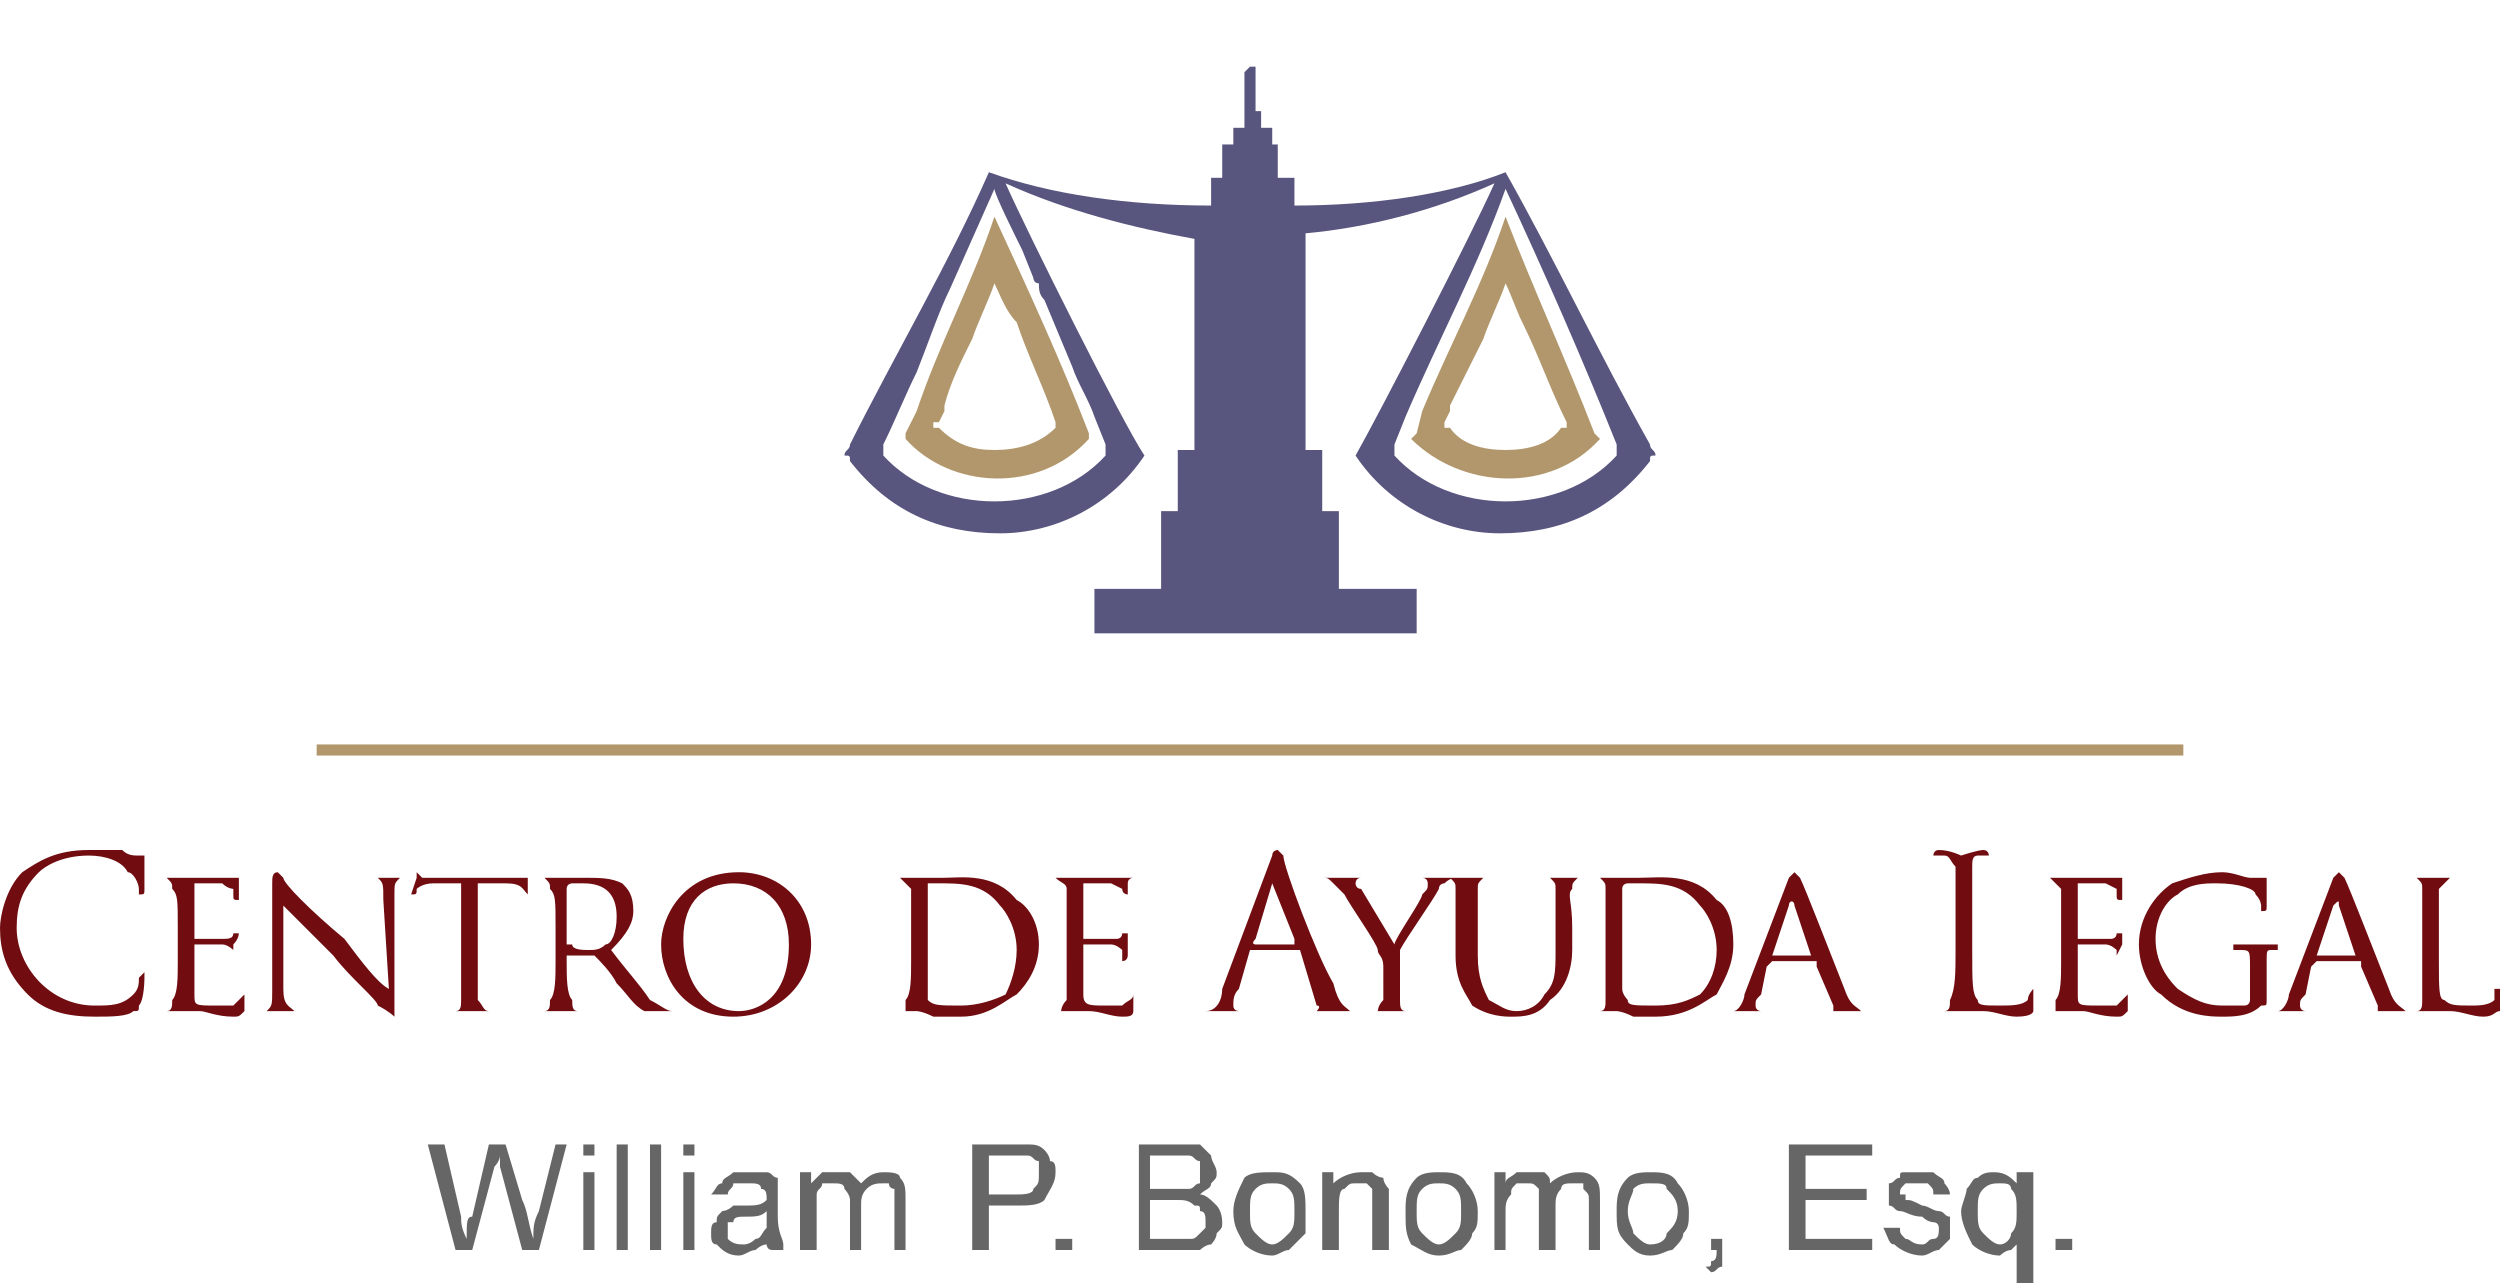 <svg xmlns="http://www.w3.org/2000/svg" xmlns:xlink="http://www.w3.org/1999/xlink" xml:space="preserve" width="450px" height="231px" fill-rule="evenodd" clip-rule="evenodd" viewBox="0 0 450 231">
 <g id="Capa_x0020_1">
  <g id="_1290874808800">
   <g>
    <path fill="#710D11" fill-rule="nonzero" d="M17 183c3,0 6,0 7,-1 1,0 1,0 1,-1 1,-1 1,-5 1,-5 0,0 0,-1 0,-1 0,0 -1,1 -1,1 0,1 0,2 -1,3 -2,2 -4,2 -7,2 -8,0 -14,-7 -14,-14 0,-4 1,-7 4,-10 1,-1 4,-3 9,-3 3,0 6,1 7,3 1,0 2,2 2,3 0,1 0,1 0,1 1,0 1,0 1,-1 0,0 0,-2 0,-3 0,-2 0,-2 0,-3 0,0 0,0 -1,0 -1,0 -2,0 -3,-1 -2,0 -4,0 -6,0 -6,0 -9,2 -12,4 -3,3 -4,8 -4,10 0,4 1,8 5,12 3,3 7,4 12,4zm15 -10c0,3 0,6 -1,7 0,1 0,2 -1,2 0,0 0,0 -1,0 0,0 0,0 0,0 0,0 0,0 1,0 0,0 1,0 2,0 0,0 1,0 1,0 1,0 1,0 3,0 1,0 3,1 6,1 1,0 1,0 2,-1 0,-1 0,-3 0,-3 0,-1 0,-1 0,-1 0,0 0,0 0,1 -1,1 -1,1 -2,2 -1,0 -3,0 -3,0 -4,0 -4,0 -4,-2 0,-1 0,-5 0,-6l0 -3c0,0 0,0 0,0 0,0 4,0 5,0 1,0 2,1 2,1 0,1 0,1 0,1 0,0 0,1 0,1 0,0 0,-1 0,-1 0,0 0,-2 0,-2 1,-1 1,-2 1,-2 0,0 0,0 0,0 -1,0 -1,0 -1,0 0,1 -1,1 -2,1 0,0 -5,0 -5,0 0,0 0,0 0,-1l0 -8c0,-1 0,-1 0,-1 0,0 4,0 5,0 1,1 2,1 2,1 0,1 0,1 0,1 0,1 0,1 1,1 0,0 0,0 0,0 0,-1 0,-2 0,-3 0,-1 0,-1 0,-1 0,0 0,0 0,0 0,0 0,0 0,0 -1,0 -1,0 -2,0 -1,0 -8,0 -8,0 0,0 -2,0 -4,0 0,0 0,0 0,0 0,0 0,0 0,0 0,0 1,0 1,0 1,1 1,1 1,2 1,1 1,2 1,7l0 6zm19 -10c1,1 5,5 9,9 3,4 8,8 8,9 2,1 3,2 3,2 0,0 0,-1 0,-3l0 -19c0,-2 0,-2 1,-3 1,0 1,0 1,0 1,0 1,0 1,0 0,0 -1,0 -1,0 -1,0 -2,0 -3,0 0,0 -2,0 -3,0 -1,0 -1,0 -1,0 0,0 0,0 0,0 1,0 1,0 2,0 1,1 1,1 1,4l1 16c-2,-1 -5,-5 -8,-9 -6,-5 -11,-10 -11,-11 0,0 -1,-1 -1,-1 -1,0 -1,1 -1,2l0 19c0,3 0,3 -1,4 0,0 -1,0 -1,0 0,0 0,0 0,0 0,0 0,0 0,0 2,0 3,0 3,0 1,0 2,0 4,0 0,0 1,0 1,0 0,0 -1,0 -1,0 0,0 -1,0 -1,0 -1,-1 -2,-1 -2,-4l0 -15zm35 -4l5 0c3,0 3,1 4,2l0 1c0,0 0,0 0,0 0,0 0,0 0,0 0,-1 0,-3 0,-4 0,0 0,0 0,0 0,0 0,0 -1,0 0,0 -1,0 -2,0l-13 0c0,0 -2,0 -3,0 0,0 -1,-1 -1,-1 0,0 0,1 0,1 0,0 -1,3 -1,3 0,1 0,1 0,1 0,0 0,0 0,-1 1,0 1,0 1,-1 0,0 1,-1 3,-1l5 0 0 14c0,3 0,6 0,7 0,1 0,2 -1,2 0,0 -1,0 -1,0 0,0 0,0 0,0 0,0 0,0 0,0 1,0 4,0 4,0 0,0 2,0 4,0 0,0 1,0 1,0 0,0 0,0 -1,0 0,0 -1,0 -1,0 -1,0 -1,-1 -2,-2 0,-1 0,-4 0,-7l0 -14zm14 14c0,3 0,6 -1,7 0,1 0,2 -1,2 0,0 0,0 -1,0 0,0 0,0 0,0 0,0 0,0 1,0 1,0 3,0 3,0 0,0 2,0 4,0 1,0 1,0 1,0 0,0 0,0 -1,0 0,0 -1,0 -1,0 -1,0 -1,-1 -1,-2 -1,-1 -1,-4 -1,-7l0 -1c0,0 1,0 1,0l4 0c0,0 0,0 0,0 1,1 3,3 4,5 2,2 3,4 5,5 0,0 1,0 3,0l2 0c1,0 1,0 1,0 0,0 0,0 0,0 0,0 -1,0 -1,0 -1,0 -2,-1 -4,-2 -2,-3 -4,-5 -7,-9 3,-3 4,-5 4,-7 0,-3 -1,-4 -2,-5 -2,-1 -4,-1 -7,-1 -1,0 -3,0 -4,0 0,0 -2,0 -4,0 0,0 0,0 0,0 0,0 0,0 0,0 0,0 1,0 1,0 1,1 1,1 1,2 1,1 1,2 1,7l0 6zm2 -13c0,-1 1,-1 1,-1 0,0 1,0 2,0 4,0 6,2 6,6 0,3 -1,5 -2,5 -1,1 -2,1 -3,1 -1,0 -3,0 -3,-1 0,0 -1,0 -1,0l0 -10zm17 10c0,6 4,13 13,13 8,0 14,-6 14,-13 0,-8 -6,-13 -13,-13 -10,0 -14,8 -14,13zm4 -1c0,-7 4,-10 9,-10 6,0 10,4 10,11 0,10 -6,12 -9,12 -6,0 -10,-5 -10,-13zm69 4c0,3 0,6 0,7 -1,1 -1,2 -1,2 -1,0 -1,0 -1,0 0,0 -1,0 -1,0 0,0 1,0 1,0 1,0 1,0 2,0 1,0 1,0 1,0 1,0 2,0 3,0 2,0 4,1 6,1 1,0 2,0 2,-1 0,-1 0,-3 0,-3 0,-1 0,-1 0,-1 0,0 0,0 0,1 0,1 -1,1 -2,2 -1,0 -2,0 -3,0 -3,0 -4,0 -4,-2 0,-1 0,-5 0,-6l0 -3c0,0 0,0 0,0 1,0 4,0 5,0 1,0 2,1 2,1 0,1 0,1 0,1 0,0 0,1 0,1 1,0 1,-1 1,-1 0,0 0,-2 0,-2 0,-1 0,-2 0,-2 0,0 0,0 0,0 0,0 0,0 -1,0 0,1 -1,1 -1,1 -1,0 -6,0 -6,0 0,0 0,0 0,-1l0 -8c0,-1 0,-1 0,-1 0,0 4,0 5,0 2,1 2,1 2,1 0,1 1,1 1,1 0,1 0,1 0,1 0,0 0,0 0,0 0,-1 0,-2 0,-3 0,-1 1,-1 1,-1 0,0 0,0 -1,0 0,0 0,0 0,0 0,0 -1,0 -2,0 0,0 -7,0 -8,0 0,0 -2,0 -4,0 0,0 0,0 0,0 0,0 0,0 0,0 1,0 1,0 1,0 1,1 2,1 2,2 0,1 0,2 0,7l0 6zm28 5c0,2 -1,4 -3,4 0,0 -1,0 -1,0 0,0 0,0 0,0 0,0 0,0 0,0 2,0 4,0 5,0 0,0 2,0 3,0 0,0 0,0 0,0 0,0 0,0 0,0l-1 0c0,0 -1,0 -1,-1 0,-1 0,-2 1,-3l2 -7c0,0 0,0 0,0l8 0c1,0 1,0 1,0l3 10c1,0 0,1 0,1 0,0 0,0 0,0 0,0 0,0 1,0 3,0 5,0 6,0 0,0 1,0 1,0 0,0 0,0 -1,0 0,0 -1,0 -1,0 -1,-1 -2,-1 -3,-5 -3,-5 -9,-21 -9,-23 -1,-1 -1,-1 -1,-1 0,0 -1,0 -1,1l-9 24zm6 -8c0,0 -1,0 0,-1l3 -10c0,0 0,0 0,0l4 10c0,1 0,1 0,1l-7 0zm23 7c0,0 0,2 0,3 -1,1 -1,2 -1,2 -1,0 -1,0 -1,0 -1,0 -1,0 -1,0 0,0 0,0 1,0 1,0 3,0 3,0 0,0 3,0 4,0 1,0 1,0 1,0 0,0 0,0 0,0 -1,0 -1,0 -2,0 -1,0 -1,-1 -1,-2 0,-1 0,-3 0,-3l0 -3c0,-1 0,-2 0,-3 1,-2 6,-9 7,-11 0,-1 1,-1 1,-1 1,-1 2,-1 2,-1 0,0 0,0 0,0 0,0 0,0 0,0 -1,0 -3,0 -3,0 -1,0 -2,0 -3,0 0,0 0,0 0,0 0,0 0,0 0,0 1,0 1,1 1,1 0,1 0,1 -1,2 0,1 -5,8 -5,9l-6 -10c-1,0 -1,-1 -1,-1 0,0 0,-1 1,-1 0,0 0,0 0,0 0,0 0,0 0,0 -2,0 -3,0 -3,0 0,0 -3,0 -4,0 0,0 0,0 0,0 0,0 0,0 0,0 1,0 1,0 2,1 0,0 1,1 2,2 1,2 6,9 6,10 0,1 1,1 1,3l0 3zm13 -5c0,5 2,7 3,9 3,2 6,2 7,2 2,0 5,0 7,-3 3,-2 4,-6 4,-9l0 -4c0,-5 -1,-6 0,-7 0,-1 0,-1 1,-2 0,0 0,0 1,0 0,0 0,0 0,0 0,0 0,0 -1,0 -1,0 -2,0 -3,0 0,0 -2,0 -3,0 -1,0 -1,0 -1,0 0,0 0,0 1,0 0,0 0,0 1,0 1,1 1,1 1,2 0,1 0,2 0,7l0 4c0,4 0,6 -2,8 -1,2 -3,3 -5,3 -2,0 -3,-1 -5,-2 -1,-2 -2,-4 -2,-8l0 -5c0,-5 0,-6 0,-7 0,-1 0,-1 1,-2 0,0 0,0 1,0 0,0 0,0 0,0 0,0 0,0 -1,0 -1,0 -3,0 -3,0 0,0 -2,0 -4,0 0,0 -1,0 -1,0 0,0 1,0 1,0 0,0 1,0 1,0 1,1 1,1 1,2 0,1 0,2 0,7l0 5zm27 1c0,3 0,6 0,7 0,1 0,2 -1,2 0,0 0,0 -1,0 0,0 0,0 0,0 0,0 0,0 0,0 1,0 2,0 3,0 0,0 1,0 1,0 0,0 1,0 3,1 1,0 3,0 4,0 6,0 9,-3 11,-4 1,-2 3,-5 3,-9 0,-4 -1,-7 -3,-8 -4,-5 -10,-4 -14,-4 -2,0 -4,0 -4,0 0,0 -2,0 -4,0 0,0 -1,0 -1,0 0,0 1,0 1,0 0,0 1,0 1,0 1,1 1,1 1,2 0,1 0,2 0,7l0 6zm3 -13c0,-1 1,-1 1,-1 0,0 1,0 2,0 4,0 8,0 11,4 1,1 3,4 3,8 0,3 -1,6 -3,8 -2,1 -4,2 -8,2 -4,0 -5,0 -5,-1 0,0 -1,-1 -1,-2 0,-1 0,-4 0,-7l0 -11zm22 19c0,1 -1,3 -2,3 -1,0 -1,0 -1,0 -1,0 -1,0 -1,0 0,0 0,0 1,0 1,0 3,0 3,0 1,0 3,0 3,0 1,0 1,0 1,0 0,0 0,0 -1,0l0 0c0,0 -1,0 -1,-1 0,-1 0,-1 1,-2l1 -5c1,-1 1,-1 1,-1l8 0c0,0 0,0 0,1l3 7c0,1 0,1 0,1 -1,0 -1,0 -1,0 0,0 1,0 2,0 2,0 4,0 5,0 0,0 1,0 1,0 0,0 -1,0 -1,0 0,0 -1,0 -1,0 -1,-1 -2,-1 -3,-4 -2,-5 -7,-18 -8,-20 0,0 -1,-1 -1,-1 0,0 0,0 -1,1l-8 21zm5 -7c0,0 0,0 0,0l3 -9c0,-1 1,-1 1,0l3 9c0,0 0,0 0,0l-7 0zm36 -7c0,-6 0,-7 0,-9 0,-1 0,-2 1,-2 1,0 1,0 2,0 0,0 0,0 0,0 0,0 0,-1 -1,-1 -1,0 -4,1 -4,1 0,0 -2,-1 -4,-1 -1,0 -1,1 -1,1 0,0 0,0 1,0 0,0 1,0 1,0 1,0 1,1 2,2 0,2 0,3 0,9l0 6c0,4 0,7 -1,9 0,1 0,2 -1,2 0,0 0,0 -1,0 0,0 0,0 0,0 0,0 0,0 0,0 1,0 2,0 3,0 0,0 1,0 1,0 1,0 3,0 4,0 2,0 4,1 6,1 3,0 3,-1 3,-1 0,-2 0,-4 0,-4 0,-1 0,-1 0,-1 0,0 0,0 0,1 0,0 -1,1 -1,2 -1,1 -3,1 -5,1 -3,0 -4,0 -4,-1 -1,-1 -1,-3 -1,-9l0 -6zm16 8c0,3 0,6 -1,7 0,1 0,2 0,2 -1,0 -1,0 -1,0 -1,0 -1,0 -1,0 0,0 0,0 1,0 0,0 1,0 2,0 0,0 1,0 1,0 1,0 2,0 3,0 1,0 3,1 6,1 1,0 1,0 2,-1 0,-1 0,-3 0,-3 0,-1 0,-1 0,-1 0,0 0,0 0,1 -1,1 -1,1 -2,2 -1,0 -2,0 -3,0 -4,0 -4,0 -4,-2 0,-1 0,-5 0,-6l0 -3c0,0 0,0 0,0 0,0 4,0 5,0 1,0 2,1 2,1 0,1 0,1 0,1 0,0 0,1 0,1 0,0 0,-1 0,-1 0,0 1,-2 1,-2 0,-1 0,-2 0,-2 0,0 0,0 0,0 0,0 -1,0 -1,0 0,1 -1,1 -1,1 -1,0 -6,0 -6,0 0,0 0,0 0,-1l0 -8c0,-1 0,-1 0,-1 0,0 4,0 5,0 2,1 2,1 2,1 0,1 0,1 0,1 0,1 0,1 1,1 0,0 0,0 0,0 0,-1 0,-2 0,-3 0,-1 0,-1 0,-1 0,0 0,0 0,0 0,0 0,0 0,0 0,0 -1,0 -2,0 -1,0 -8,0 -8,0 0,0 -2,0 -4,0 0,0 0,0 0,0 0,0 0,0 0,0 0,0 1,0 1,0 1,1 1,1 2,2 0,1 0,2 0,7l0 6zm34 7c0,0 0,1 -1,1 -1,0 -2,0 -4,0 -3,0 -5,-1 -8,-3 -1,-1 -4,-4 -4,-9 0,-4 2,-7 4,-8 2,-2 5,-2 7,-2 4,0 7,1 7,2 1,1 1,2 1,2 0,1 0,1 0,1 1,0 1,0 1,-1 0,-3 0,-4 0,-4 0,-1 0,-1 0,-1 -1,0 -2,0 -3,0 -1,0 -3,-1 -5,-1 -3,0 -6,1 -9,2 -3,2 -6,6 -6,11 0,4 2,8 4,9 4,4 9,4 11,4 2,0 5,0 7,-2 1,0 1,0 1,-1l0 -4c0,-1 0,-2 0,-3 0,-2 0,-2 1,-2 1,0 1,0 1,0 0,0 0,0 0,-1 0,0 0,0 0,0 -1,0 -3,0 -4,0 0,0 -2,0 -4,0 0,0 0,0 0,0 0,1 0,1 0,1 0,0 1,0 1,0 2,0 2,0 2,3l0 6z"></path>
    <path fill="#710D11" fill-rule="nonzero" d="M412 179c0,1 -1,3 -2,3 -1,0 -1,0 -1,0 -1,0 -1,0 -1,0 0,0 1,0 1,0 1,0 3,0 3,0 1,0 3,0 3,0 1,0 1,0 1,0 0,0 0,0 0,0l-1 0c0,0 -1,0 -1,-1 0,-1 0,-1 1,-2l1 -5c1,-1 1,-1 1,-1l8 0c0,0 0,0 0,1l3 7c0,1 0,1 0,1 -1,0 -1,0 -1,0 0,0 1,0 2,0 2,0 4,0 5,0 0,0 1,0 1,0 0,0 -1,0 -1,0 0,0 -1,0 -1,0 -1,-1 -2,-1 -3,-4 -2,-5 -7,-18 -8,-20 0,0 -1,-1 -1,-1 0,0 0,0 -1,1l-8 21zm5 -7c0,0 0,0 0,0l3 -9c1,-1 1,-1 1,0l3 9c0,0 0,0 0,0l-7 0zm22 -5c0,-5 0,-6 0,-7 1,-1 1,-1 2,-2 0,0 1,0 1,0 0,0 0,0 0,0 0,0 0,0 0,0 -1,0 -4,0 -4,0 0,0 -2,0 -4,0 0,0 -1,0 -1,0 0,0 1,0 1,0 0,0 1,0 1,0 1,1 1,1 1,2 0,1 0,2 0,7l0 6c0,3 0,6 0,7 0,1 0,2 -1,2 0,0 0,0 -1,0 0,0 0,0 0,0 0,0 0,0 0,0 1,0 2,0 2,0 1,0 2,0 2,0 1,0 2,0 3,0 2,0 4,1 6,1 2,0 2,-1 3,-1 0,-1 0,-3 0,-4 0,0 0,0 0,0 0,0 -1,0 -1,0 0,1 0,2 0,2 -1,1 -3,1 -4,1 -3,0 -4,0 -5,-1 -1,0 -1,-2 -1,-7l0 -6zm-275 6c0,3 0,6 -1,7 0,1 0,2 0,2 -1,0 -1,0 -1,0 -1,0 -1,0 -1,0 0,0 0,0 1,0 0,0 1,0 2,0 0,0 1,0 1,0 0,0 1,0 3,1 1,0 3,0 5,0 5,0 8,-3 10,-4 2,-2 4,-5 4,-9 0,-4 -2,-7 -4,-8 -4,-5 -10,-4 -13,-4 -2,0 -4,0 -5,0 0,0 -2,0 -4,0 0,0 0,0 0,0 0,0 0,0 0,0 0,0 1,0 1,0 1,1 1,1 2,2 0,1 0,2 0,7l0 6zm3 -13c0,-1 0,-1 0,-1 0,0 1,0 2,0 4,0 8,0 11,4 1,1 3,4 3,8 0,3 -1,6 -2,8 -2,1 -5,2 -8,2 -4,0 -5,0 -6,-1 0,0 0,-1 0,-2 0,-1 0,-4 0,-7l0 -11z"></path>
   </g>
   <polygon fill="#B1976B" fill-rule="nonzero" points="57,134 393,134 393,136 57,136 "></polygon>
   <g>
    <path fill="#58557E" d="M179 34c0,1 4,9 5,11l2 5c0,0 0,1 1,1 0,1 0,2 1,3l5 12c1,3 3,6 4,9l2 5c0,0 0,1 0,2 -10,11 -30,11 -40,0 0,-1 0,-2 0,-2 2,-4 4,-9 6,-13 2,-5 4,-11 6,-15l8 -18 0 0zm92 0c-5,14 -12,27 -18,41l-2 5c0,0 0,1 0,2 10,11 30,11 40,0 0,-1 0,-2 0,-2 -6,-15 -13,-31 -20,-46zm-93 -3c-7,16 -17,33 -25,49 0,1 -1,1 -1,2 1,0 1,0 1,1 7,9 16,13 27,13 10,0 20,-5 26,-14 -4,-6 -21,-40 -25,-49 11,5 23,8 34,10l0 38 -3 0 0 11 -3 0 0 14 -12 0 0 8c12,0 46,0 58,0l0 -8 -14 0 0 -14 -3 0 0 -11 -3 0 0 -39c11,-1 23,-4 34,-9 -4,9 -21,42 -25,49 6,9 16,14 26,14 11,0 20,-4 27,-13 0,-1 0,-1 1,-1 0,-1 -1,-1 -1,-2 -9,-16 -17,-33 -26,-49 -10,4 -24,6 -38,6l0 -5 -3 0 0 -6 -1 0 0 -3 -2 0 0 -3 -1 0 0 -7 0 -1 -1 0 0 -12 0 0 0 12 0 0 -1 1 0 7 0 0 0 3 -2 0 0 3 -2 0 0 6 -2 0 0 5c-15,0 -29,-2 -40,-6l0 0z"></path>
    <polygon fill="#58557E" points="219,45 221,45 221,33 222,33 222,28 224,28 224,24 227,24 227,28 229,28 229,33 230,33 230,45 232,45 232,83 235,83 235,94 237,94 237,109 251,109 251,111 200,111 200,109 214,109 214,94 216,94 216,83 219,83 219,45 "></polygon>
    <path fill="#B1976B" d="M271 39c-4,12 -10,23 -15,35l-1 4c0,0 -1,1 -1,1 9,9 25,10 34,0 0,0 -1,-1 -1,-1 -5,-13 -11,-26 -16,-39zm0 12c-1,3 -3,7 -4,10 -2,4 -4,8 -6,12l0 1 -1 2 0 0c0,0 0,0 0,0 0,0 0,1 0,1 0,0 0,0 1,0 2,3 6,4 10,4 4,0 8,-1 10,-4 1,0 1,0 1,0 0,-1 0,-1 0,-1 -3,-6 -5,-12 -8,-18 -1,-2 -2,-5 -3,-7l0 0z"></path>
    <path fill="#B1976B" d="M179 39c-4,12 -10,23 -14,35l-2 4c0,0 0,1 0,1 8,9 24,10 33,0 0,0 0,-1 0,-1 -5,-13 -11,-26 -17,-39zm0 12c-1,3 -3,7 -4,10 -2,4 -4,8 -5,12l0 1 -1 2 0 0c0,0 -1,0 -1,0 0,0 0,1 0,1 1,0 1,0 1,0 3,3 6,4 10,4 4,0 8,-1 11,-4 0,0 0,0 0,0 0,-1 0,-1 0,-1 -2,-6 -5,-12 -7,-18 -2,-2 -3,-5 -4,-7l0 0z"></path>
   </g>
   <path fill="#666666" fill-rule="nonzero" d="M82 225l-5 -19 3 0 3 13c0,1 0,2 1,4 0,-3 0,-4 1,-4l3 -13 3 0 3 10c1,2 1,4 2,7 0,-2 0,-3 1,-5l3 -12 2 0 -5 19 -3 0 -4 -15c0,-1 0,-2 0,-2 0,1 -1,2 -1,2l-4 15 -3 0zm23 -17l0 -2 2 0 0 2 -2 0zm0 17l0 -14 2 0 0 14 -2 0zm6 0l0 -19 2 0 0 19 -2 0zm6 0l0 -19 2 0 0 19 -2 0zm6 -17l0 -2 2 0 0 2 -2 0zm0 17l0 -14 2 0 0 14 -2 0zm15 -1c-1,0 -2,1 -2,1 -1,0 -2,1 -3,1 -2,0 -3,-1 -4,-2 -1,0 -1,-1 -1,-2 0,-1 0,-2 1,-2 0,-1 0,-1 1,-2 0,0 1,0 2,-1 0,0 1,0 2,0 2,0 3,0 4,-1 0,0 0,0 0,0 0,-1 0,-2 -1,-2 0,-1 -1,-1 -2,-1 -2,0 -2,0 -3,0 0,1 -1,1 -1,2l-3 0c1,-1 1,-2 2,-2 0,-1 1,-1 2,-2 1,0 2,0 3,0 1,0 2,0 3,0 1,0 1,1 2,1 0,1 0,1 0,2 0,0 0,1 0,2l0 3c0,3 1,4 1,5 0,0 0,1 0,1l-2 0c-1,0 -1,-1 -1,-1zm0 -6c-1,1 -2,1 -4,1 -1,0 -2,0 -2,1 0,0 -1,0 -1,0 0,1 0,1 0,1 0,1 0,2 0,2 1,1 2,1 3,1 0,0 1,0 2,-1 1,0 1,-1 2,-2 0,0 0,-1 0,-2l0 -1zm6 7l0 -14 2 0 0 2c1,-1 1,-1 2,-2 1,0 2,0 3,0 1,0 2,0 2,0 1,1 1,1 2,2 1,-1 2,-2 4,-2 1,0 3,0 3,1 1,1 1,2 1,4l0 9 -2 0 0 -9c0,-1 0,-1 0,-2 0,0 -1,0 -1,-1 0,0 -1,0 -1,0 -1,0 -2,0 -3,1 -1,1 -1,2 -1,3l0 8 -2 0 0 -9c0,-1 -1,-2 -1,-2 0,-1 -1,-1 -2,-1 -1,0 -1,0 -2,0 0,1 -1,1 -1,2 0,1 0,2 0,3l0 7 -3 0zm31 0l0 -19 7 0c2,0 3,0 3,0 1,0 2,0 3,1 0,0 1,1 1,2 1,0 1,1 1,2 0,2 -1,3 -2,5 -1,1 -3,1 -5,1l-5 0 0 8 -3 0zm3 -10l5 0c1,0 3,0 3,-1 1,-1 1,-1 1,-3 0,0 0,-1 0,-2 -1,0 -1,-1 -2,-1 0,0 -1,0 -2,0l-5 0 0 7zm12 10l0 -2 3 0 0 2 -3 0zm15 0l0 -19 7 0c2,0 3,0 4,0 1,1 1,1 2,2 0,1 1,2 1,3 0,1 0,1 -1,2 0,1 -1,1 -2,2 1,0 2,1 3,2 0,0 1,1 1,3 0,1 0,1 -1,2 0,1 -1,2 -1,2 -1,0 -2,1 -2,1 -1,0 -2,0 -4,0l-7 0zm2 -11l5 0c1,0 2,0 2,0 1,0 1,-1 2,-1 0,-1 0,-1 0,-2 0,-1 0,-1 0,-2 -1,0 -1,-1 -2,-1 0,0 -1,0 -3,0l-4 0 0 6zm0 9l5 0c1,0 2,0 2,0 1,0 1,0 2,-1 0,0 0,0 1,-1 0,0 0,-1 0,-1 0,-1 0,-2 -1,-2 0,-1 0,-1 -1,-1 -1,-1 -2,-1 -3,-1l-5 0 0 7zm15 -5c0,-2 1,-4 2,-6 1,-1 3,-1 5,-1 2,0 3,0 5,2 1,1 1,3 1,5 0,2 0,3 0,4 -1,1 -2,2 -3,3 -1,0 -2,1 -3,1 -2,0 -4,-1 -5,-2 -1,-2 -2,-3 -2,-6zm3 0c0,2 0,3 1,4 1,1 2,2 3,2 1,0 2,-1 3,-2 1,-1 1,-2 1,-4 0,-2 0,-3 -1,-4 -1,-1 -2,-1 -3,-1 -1,0 -2,0 -3,1 -1,1 -1,2 -1,4zm13 7l0 -14 2 0 0 2c1,-1 3,-2 5,-2 1,0 2,0 2,0 1,1 2,1 2,1 0,1 1,2 1,2 0,1 0,1 0,3l0 8 -3 0 0 -8c0,-1 0,-2 0,-3 0,0 0,0 -1,-1 0,0 -1,0 -2,0 -1,0 -1,0 -2,1 -1,0 -1,2 -1,4l0 7 -3 0zm15 -7c0,-2 0,-4 2,-6 1,-1 3,-1 4,-1 2,0 4,0 5,2 1,1 2,3 2,5 0,2 0,3 -1,4 0,1 -1,2 -2,3 -1,0 -2,1 -4,1 -2,0 -3,-1 -5,-2 -1,-2 -1,-3 -1,-6zm2 0c0,2 0,3 1,4 1,1 2,2 3,2 1,0 2,-1 3,-2 1,-1 1,-2 1,-4 0,-2 0,-3 -1,-4 -1,-1 -2,-1 -3,-1 -1,0 -2,0 -3,1 -1,1 -1,2 -1,4zm14 7l0 -14 2 0 0 2c0,-1 1,-1 2,-2 0,0 1,0 2,0 1,0 2,0 3,0 1,1 1,1 1,2 1,-1 3,-2 5,-2 1,0 2,0 3,1 1,1 1,2 1,4l0 9 -2 0 0 -9c0,-1 0,-1 -1,-2 0,0 0,0 0,-1 -1,0 -1,0 -2,0 -1,0 -2,0 -2,1 -1,1 -1,2 -1,3l0 8 -3 0 0 -9c0,-1 0,-2 0,-2 -1,-1 -1,-1 -2,-1 -1,0 -2,0 -2,0 -1,1 -1,1 -1,2 -1,1 -1,2 -1,3l0 7 -2 0zm22 -7c0,-2 0,-4 2,-6 1,-1 3,-1 4,-1 2,0 4,0 5,2 1,1 2,3 2,5 0,2 0,3 -1,4 0,1 -1,2 -2,3 -1,0 -2,1 -4,1 -2,0 -3,-1 -4,-2 -2,-2 -2,-3 -2,-6zm2 0c0,2 1,3 1,4 1,1 2,2 3,2 2,0 3,-1 3,-2 1,-1 2,-2 2,-4 0,-2 -1,-3 -2,-4 0,-1 -1,-1 -3,-1 -1,0 -2,0 -3,1 0,1 -1,2 -1,4zm15 7l0 -2 2 0 0 2c0,1 0,2 0,3 -1,0 -1,1 -2,1l-1 -1c1,0 1,0 1,-1 1,0 1,-1 1,-2l-1 0zm14 0l0 -19 15 0 0 2 -12 0 0 6 11 0 0 2 -11 0 0 7 12 0 0 2 -15 0zm17 -4l3 0c0,1 0,1 1,2 1,0 1,1 3,1 1,0 1,-1 2,-1 1,0 1,-1 1,-2 0,0 0,-1 -1,-1 0,0 -1,0 -2,-1 -2,0 -3,-1 -4,-1 -1,0 -1,-1 -2,-1 0,-1 0,-1 0,-2 0,-1 0,-1 0,-2 1,0 1,-1 2,-1 0,-1 0,-1 1,-1 1,0 1,0 2,0 1,0 2,0 3,0 1,1 2,1 2,2 0,0 1,1 1,2l-3 0c0,-1 0,-1 -1,-2 0,0 -1,0 -2,0 -1,0 -2,0 -2,0 -1,1 -1,1 -1,2 0,0 0,0 1,0 0,1 0,1 0,1 1,0 1,0 3,1 1,0 2,1 3,1 1,0 1,1 2,1 0,1 0,1 0,2 0,1 0,2 0,2 -1,1 -2,2 -2,2 -1,0 -2,1 -3,1 -2,0 -4,-1 -5,-2 -1,0 -1,-1 -2,-3zm24 10l0 -7c0,0 -1,1 -1,1 -1,0 -2,1 -2,1 -2,0 -4,-1 -5,-2 -1,-2 -2,-4 -2,-6 0,-1 1,-3 1,-4 1,-1 1,-2 2,-2 1,-1 2,-1 3,-1 2,0 3,1 4,2l0 -2 3 0 0 20 -3 0zm-7 -13c0,2 0,3 1,4 1,1 2,2 3,2 1,0 2,-1 2,-2 1,-1 1,-2 1,-4 0,-2 0,-3 -1,-4 0,-1 -1,-1 -2,-1 -1,0 -2,0 -3,1 -1,1 -1,2 -1,4zm14 7l0 -2 3 0 0 2 -3 0z"></path>
  </g>
 </g>
</svg>